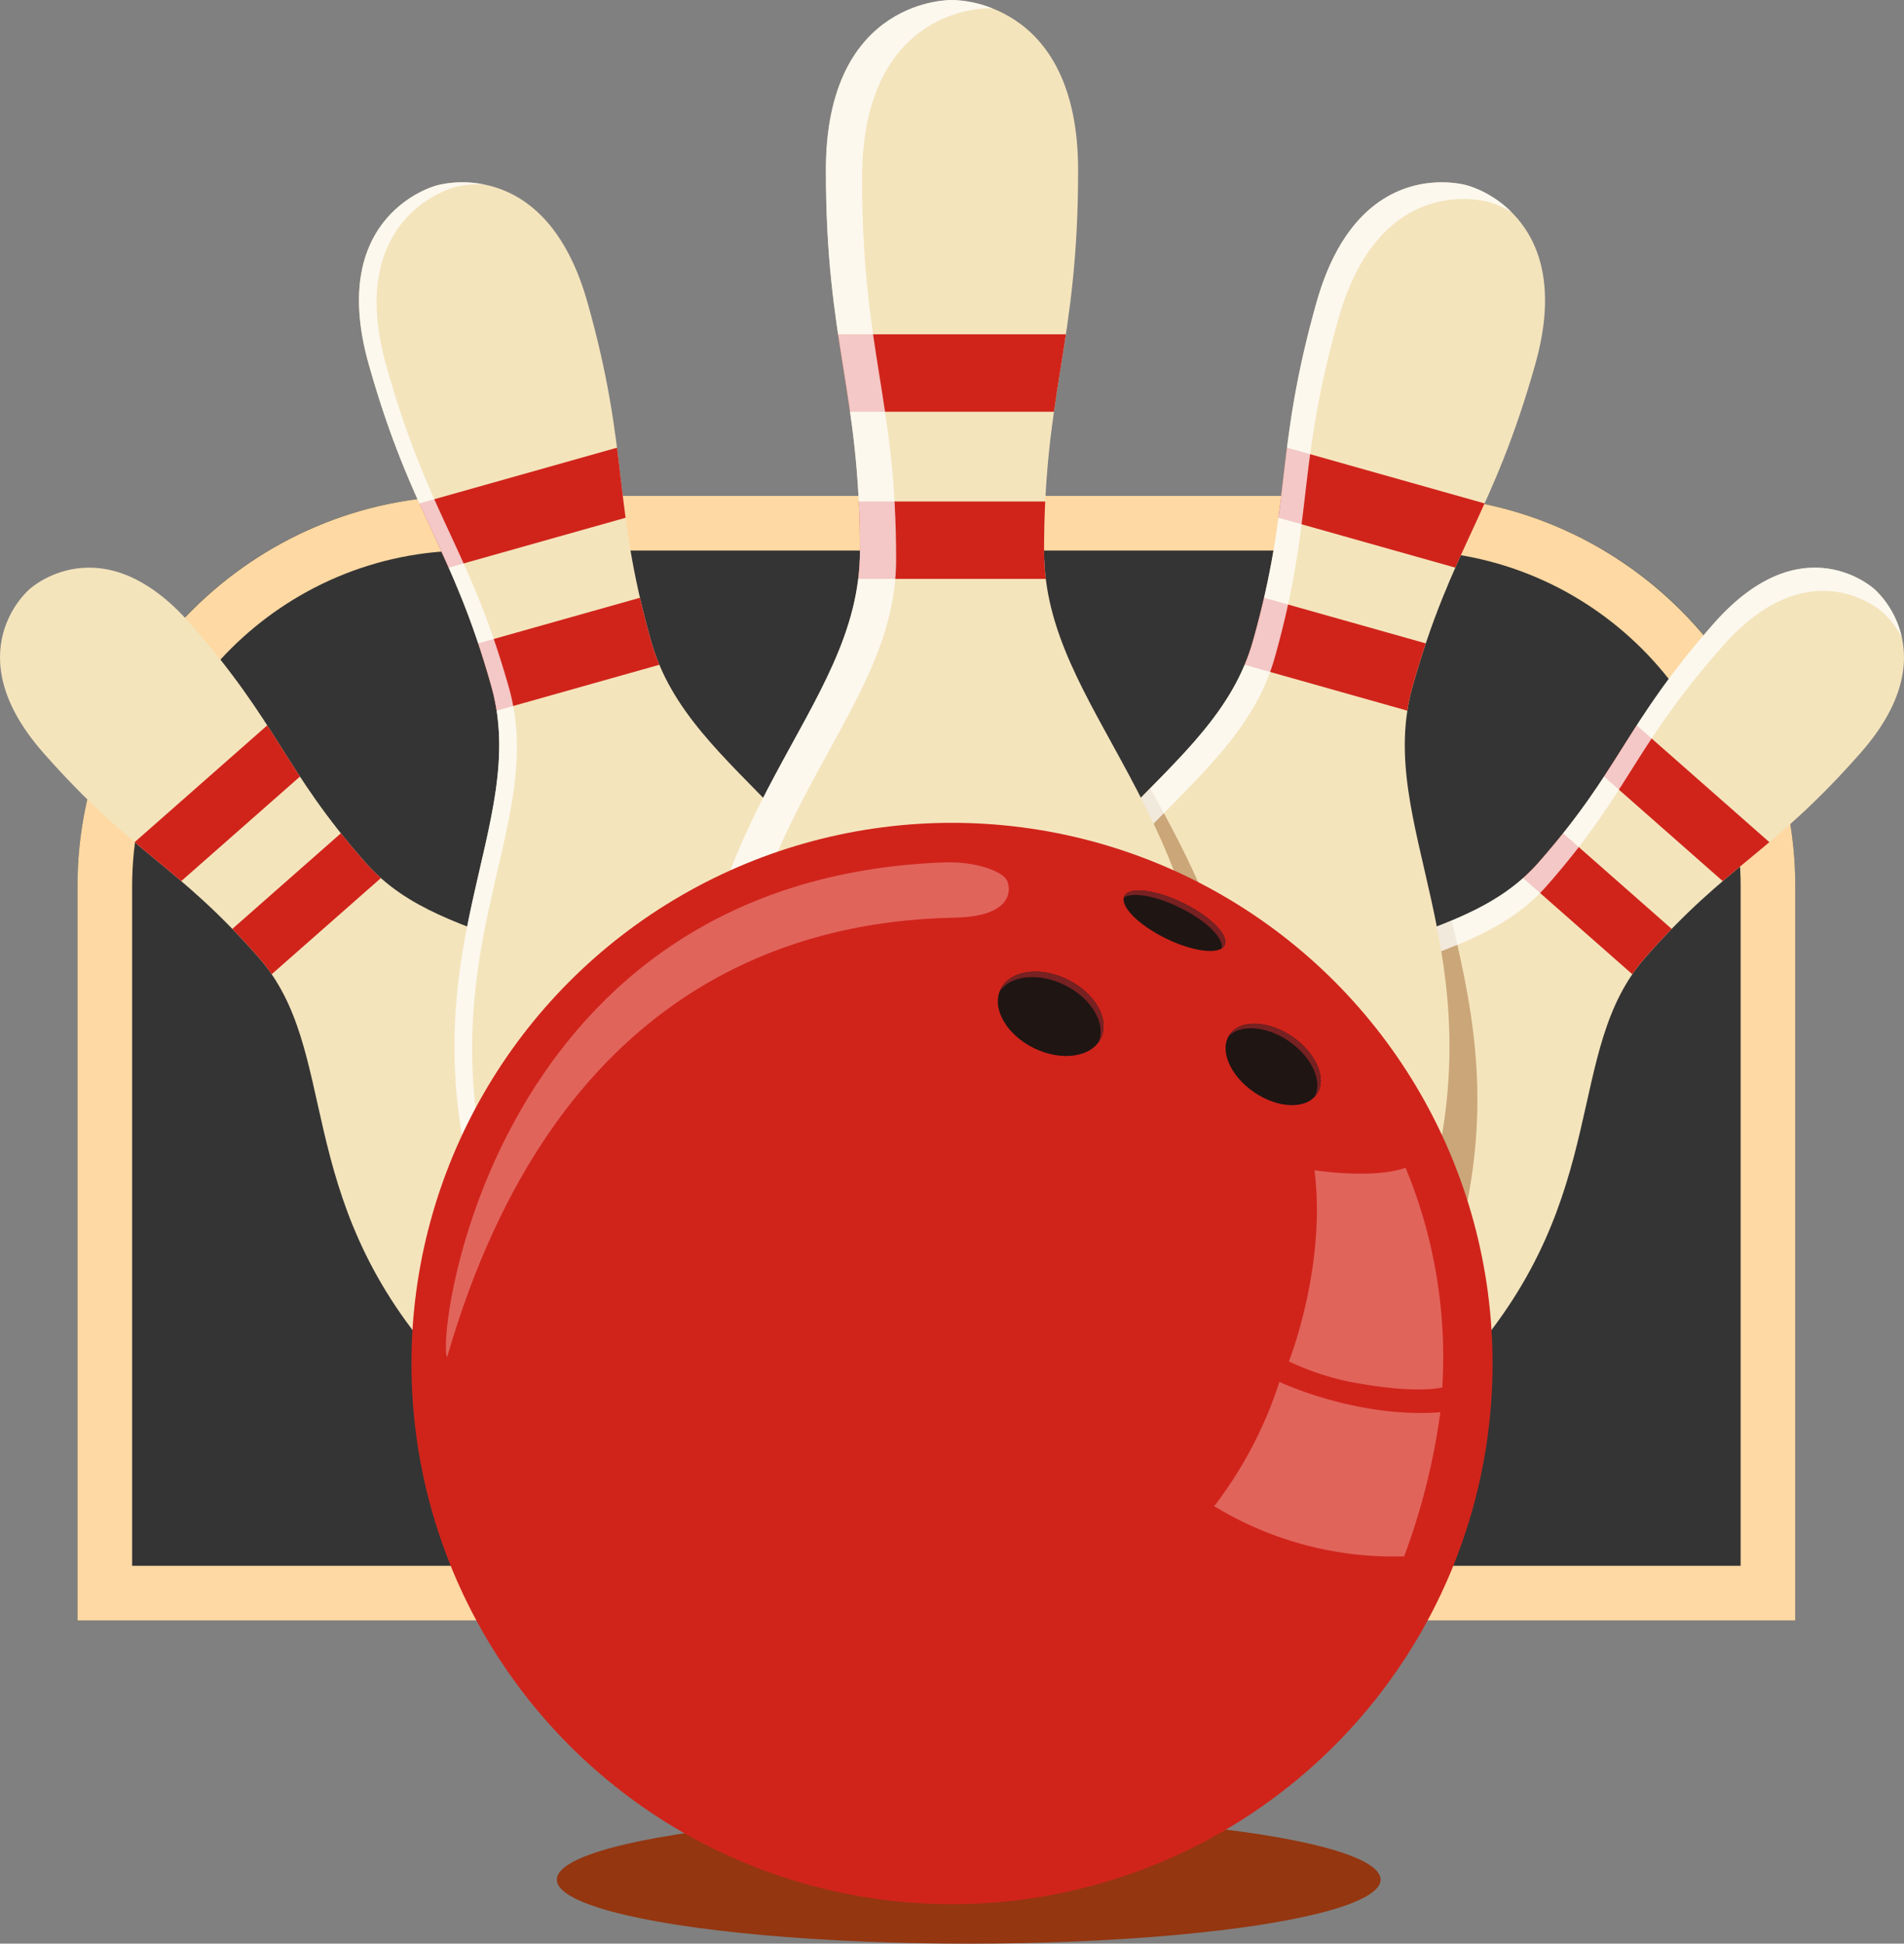 <svg version="1.1" id="Layer_1" xmlns="http://www.w3.org/2000/svg" x="0" y="0" viewBox="0 0 243.844 248.872" xml:space="preserve"><rect x="0" y="0" width="243.844" height="248.872" fill="#808080" stroke="none"/><style>.st2{fill:#f4e4bc}.st3{fill:#caa678}.st4{fill:#d0241b}.st5,.st7{opacity:.75;fill:#fff;enable-background:new}.st7{opacity:.5;fill:#f3a49d}.st8{fill:#1f1513}.st9{fill:#772122}</style><g id="Rectangle_14"><path d="M-35.078-230.506h120c27.614 0 50 22.386 50 50v94h-220v-94c0-27.614 22.386-50 50-50z" fill="#343434" transform="translate(95 294)"/><path d="M134.922-86.506h-220v-94c0-27.57 22.43-50 50-50h120c27.57 0 50 22.43 50 50v94zm-213-7h206v-87c0-23.71-19.29-43-43-43h-120c-23.71 0-43 19.29-43 43v87z" fill="#fed9a3" transform="translate(95 294)"/></g><g id="Group_12" transform="translate(-107.536 -658.18)"><g id="Bowling_Pins" transform="translate(192.614 888.685)"><g id="Bowling_Pin_5" transform="translate(121.362 72.682)"><g id="Group_7" transform="translate(0 .002)"><path id="Path_36" class="st2" d="M4.312-180.633c10.566-12 16.153-13.227 27.531-26.15s1.771-20.973 1.771-20.973-9.2-8.511-20.58 4.412-11.888 18.62-22.454 30.621-29.558 7.979-48.251 29.21-27.4 50.841-27.4 50.841-.36 4.189 7.544 11.149 12.014 6.072 12.014 6.072 28.27-12.391 46.963-33.622 12.296-39.56 22.862-51.56z"/></g><path id="Path_37" class="st3" d="M-20.007-143.064a136.49 136.49 0 01-10.215 25.306 163.852 163.852 0 01-35.292 22.312s-4.113.884-12.018-6.073a32.16 32.16 0 01-5.41-5.9 201.618 201.618 0 01-.335-10.593c3.415-9.495 11.776-29.789 25.605-45.5 13.28-15.076 26.71-17.422 37.16-21.805 2.579 11.145 5.616 24.132.505 42.253z"/><path id="Path_38" class="st4" d="M20.162-195.353c-2.022 1.71-3.965 3.268-5.971 4.987l-15.206-13.389c1.451-2.206 2.75-4.332 4.187-6.557l16.99 14.959z"/><path id="Path_39" class="st4" d="M-11.378-190.757a22.67 22.67 0 001.957-1.964 101.838 101.838 0 003.166-3.77L7.65-184.248a101.646 101.646 0 00-3.339 3.618 22.772 22.772 0 00-1.7 2.19l-13.989-12.317z"/><path id="Path_40" class="st5" d="M37.134-221.526a11.339 11.339 0 00-2.452-3.258s-9.2-8.511-20.58 4.412-11.89 18.619-22.454 30.616-29.554 7.984-48.252 29.212-27.4 50.839-27.4 50.839c-.009.206.008.411.05.613a7.299 7.299 0 01-1.119-3.578s8.711-29.611 27.4-50.846 37.688-17.208 48.252-29.2 11.077-17.7 22.454-30.623 20.58-4.412 20.58-4.412a11.942 11.942 0 013.521 6.225z"/></g><g id="Bowling_Pin_4" transform="translate(0 72.684)"><g id="Group_8"><path id="Path_41" class="st2" d="M-51.985-180.633c-10.566-12-16.152-13.227-27.531-26.15s-1.776-20.973-1.776-20.973 9.2-8.511 20.58 4.412 11.888 18.62 22.454 30.621 29.558 7.979 48.251 29.21 27.4 50.841 27.4 50.841.36 4.189-7.544 11.149-12.014 6.072-12.014 6.072-28.269-12.391-46.963-33.622-12.292-39.56-22.857-51.56z"/></g><path id="Path_42" class="st4" d="M-67.838-195.355c2.022 1.71 3.965 3.268 5.971 4.987l15.207-13.389c-1.451-2.206-2.751-4.332-4.188-6.557l-16.99 14.959z"/><path id="Path_43" class="st4" d="M-36.296-190.759a22.812 22.812 0 01-1.957-1.964 100.789 100.789 0 01-3.165-3.77l-13.905 12.243a100.732 100.732 0 013.338 3.618 22.772 22.772 0 011.7 2.19l13.989-12.317z"/></g><g id="Bowling_Pin_3" transform="translate(119.591 23.344)"><g id="Group_9" transform="translate(0 .003)"><path id="Path_44" class="st2" d="M-23.747-166.007c5.041-17.881 10.278-21.972 15.707-41.228s-8.68-22.863-8.68-22.863-13.915-4.295-19.344 14.961-3.1 25.481-8.143 43.361-26.959 23.209-35.878 54.843c-8.919 31.634-3.171 67.034-3.171 67.034s1.727 4.57 13.5 7.891 15.637.326 15.637.326 23.393-27.183 32.313-58.818-6.982-47.626-1.941-65.507z"/></g><path id="Path_45" class="st3" d="M-44.346-108.411c0 28.685-10.393 57.127-14.827 67.955a34.385 34.385 0 01-10.578-1.547c-11.776-3.322-13.5-7.891-13.5-7.891s-5.753-35.4 3.172-67.035c5.154-18.291 14.656-27.786 22.725-35.991 6.05 11.024 13.008 23.908 13.008 44.509z"/><path id="Path_46" class="st4" d="M-14.54-189.39c-1.259 2.807-2.512 5.416-3.749 8.224l-22.651-6.389c.412-3.04.706-5.92 1.094-8.973l25.306 7.138z"/><path id="Path_47" class="st4" d="M-45.271-168.731c.416-.991.771-2.007 1.063-3.041a117.382 117.382 0 001.423-5.539l20.719 5.842a119.536 119.536 0 00-1.681 5.467 26.431 26.431 0 00-.681 3.149l-20.843-5.878z"/><path id="Path_48" class="st5" d="M-11.1-226.705a12.082 12.082 0 00-2.83-1.255s-13.915-4.291-19.339 14.962-3.1 25.484-8.148 43.362-26.959 23.21-35.877 54.845c-8.918 31.635-3.167 67.036-3.167 67.036.361.73.859 1.384 1.468 1.925-3.557-2.21-4.256-4.063-4.256-4.063s-5.753-35.4 3.172-67.035 30.837-36.96 35.877-54.845 2.709-24.1 8.141-43.362 19.346-14.962 19.346-14.962a13.71 13.71 0 015.613 3.392z"/></g><g id="Bowling_Pin_2" transform="translate(45.97 23.346)"><g id="Group_10" transform="translate(0 .001)"><path id="Path_49" class="st2" d="M-68.128-166.007c-5.041-17.881-10.278-21.972-15.707-41.228s8.68-22.863 8.68-22.863 13.915-4.295 19.344 14.961 3.1 25.481 8.143 43.361 26.959 23.209 35.878 54.843c8.919 31.634 3.171 67.034 3.171 67.034s-1.727 4.57-13.5 7.891-15.637.326-15.637.326-23.393-27.183-32.313-58.818 6.987-47.626 1.941-65.507z"/></g><path id="Path_50" class="st4" d="M-77.338-189.391c1.259 2.807 2.513 5.416 3.749 8.224l22.659-6.388c-.412-3.04-.706-5.92-1.093-8.973l-25.315 7.137z"/><path id="Path_51" class="st4" d="M-46.602-168.732a26.387 26.387 0 01-1.064-3.041 117.382 117.382 0 01-1.423-5.539l-20.719 5.842a119.536 119.536 0 011.681 5.467c.291 1.035.518 2.086.681 3.149l20.844-5.878z"/><path id="Path_52" class="st5" d="M-32.735-40.457c-3.635-.15-5.025-1.226-5.025-1.226s-23.4-27.18-32.313-58.816 6.986-47.624 1.946-65.51-10.279-21.969-15.7-41.223 8.675-22.868 8.675-22.868c1.957-.495 4-.548 5.981-.157a12.618 12.618 0 00-3.721.4s-14.107 3.607-8.682 22.861 10.664 23.345 15.711 41.23-10.871 33.874-1.946 65.509 32.313 58.816 32.313 58.816c.839.523 1.78.859 2.761.984z"/></g><g id="Bowling_Pin_1" transform="translate(88.33)"><g id="Group_11" transform="translate(0 .002)"><path id="Path_53" class="st2" d="M-39.694-159.952c0-20.611 4.36-26.557 4.36-48.753s-16.151-21.8-16.151-21.8-16.152-.4-16.152 21.8 4.36 28.142 4.36 48.753-21.8 32.9-21.8 69.363 16.8 72.534 16.8 72.534 3.221 4.36 16.8 4.36 16.8-4.36 16.8-4.36 16.8-36.069 16.8-72.534-21.817-48.752-21.817-69.363z"/></g><path id="Path_54" class="st4" d="M-36.899-187.696c-.5 3.377-1.053 6.54-1.528 9.911h-26.119c-.475-3.371-1.029-6.535-1.534-9.911h29.181z"/><path id="Path_55" class="st4" d="M-63.499-156.382c.146-1.184.219-2.375.22-3.568 0-2.277-.053-4.381-.149-6.344h23.883a131.023 131.023 0 00-.148 6.344c.001 1.193.074 2.384.22 3.568h-24.026z"/><path id="Path_56" class="st5" d="M-46.274-229.422c-.371-.021-.577-.014-.577-.014s-16.153-.392-16.153 21.8 4.363 28.143 4.363 48.758-21.8 32.9-21.8 69.359 16.794 72.538 16.794 72.538 1.148 1.554 4.947 2.8c-7.563-1.141-9.58-3.871-9.58-3.871S-85.074-54.121-85.074-90.59s21.8-48.751 21.8-69.359-4.363-26.56-4.363-48.758 16.153-21.8 16.153-21.8c1.788.041 3.554.409 5.21 1.085z"/></g></g><g id="Bowling_Ball" transform="translate(216.63 965.366)"><ellipse id="Ellipse_1" cx="14.967" cy="-66.512" rx="52.75" ry="8.198" fill="#943610"/><circle id="Ellipse_2" class="st4" cx="12.828" cy="-132.599" r="69.23"/><path id="Path_57" class="st7" d="M70.914-157.666a63.217 63.217 0 014.7 28.135s-2.918.772-9.838-.377a34.529 34.529 0 01-9.8-2.956s4.829-12.18 3.275-24.479c.002 0 7.482 1.178 11.663-.323z"/><path id="Path_58" class="st7" d="M54.758-130.239s9.918 4.687 20.611 3.885a85.674 85.674 0 01-4.633 18.445 44.072 44.072 0 01-24.325-6.423 52.721 52.721 0 008.347-15.907z"/><path id="Path_59" class="st8" d="M31.891-174.229c-1.189 2.426-5.027 2.984-8.572 1.247s-5.456-5.112-4.267-7.537 5.026-2.984 8.572-1.247 5.455 5.111 4.267 7.537z"/><path id="Path_60" class="st9" d="M31.889-174.228c-.077.163-.17.318-.278.463.962-2.4-.934-5.61-4.363-7.292-3.315-1.625-6.879-1.248-8.3.791a1.99 1.99 0 01.107-.257c1.19-2.423 5.025-2.98 8.568-1.247s5.457 5.118 4.266 7.542z"/><path id="Path_61" class="st8" d="M59.549-167.089c-1.342 1.972-4.931 1.866-8.019-.235s-4.5-5.4-3.159-7.374 4.932-1.866 8.019.235 4.501 5.403 3.159 7.374z"/><path id="Path_62" class="st8" d="M47.738-186.149c-.613 1.252-3.984.857-7.53-.88s-5.922-4.16-5.309-5.412 3.984-.858 7.53.88 5.923 4.158 5.309 5.412z"/><path id="Path_63" class="st9" d="M59.547-167.093c-.095.136-.2.265-.314.385 1.119-1.989-.307-5.147-3.293-7.178-2.858-1.946-6.145-2.174-7.684-.627.036-.064.071-.121.114-.185 1.34-1.975 4.933-1.868 8.019.235s4.498 5.403 3.158 7.37z"/><path id="Path_64" class="st9" d="M47.736-186.147c-.087.169-.221.31-.385.406.342-1.3-1.982-3.586-5.368-5.239-3.072-1.511-6.016-2-7.143-1.29a.539.539 0 01.057-.171c.613-1.255 3.985-.855 7.535.877s5.917 4.161 5.304 5.417z"/><path id="Path_65" class="st7" d="M-51.844-133.38c-1.369-3.2 5.988-61.226 63.62-63.379 4.166-.156 7.344 1.148 7.994 2.153s1.137 4.774-6.566 4.917c-20.108.373-51.199 8.461-65.048 56.309z"/></g></g></svg>